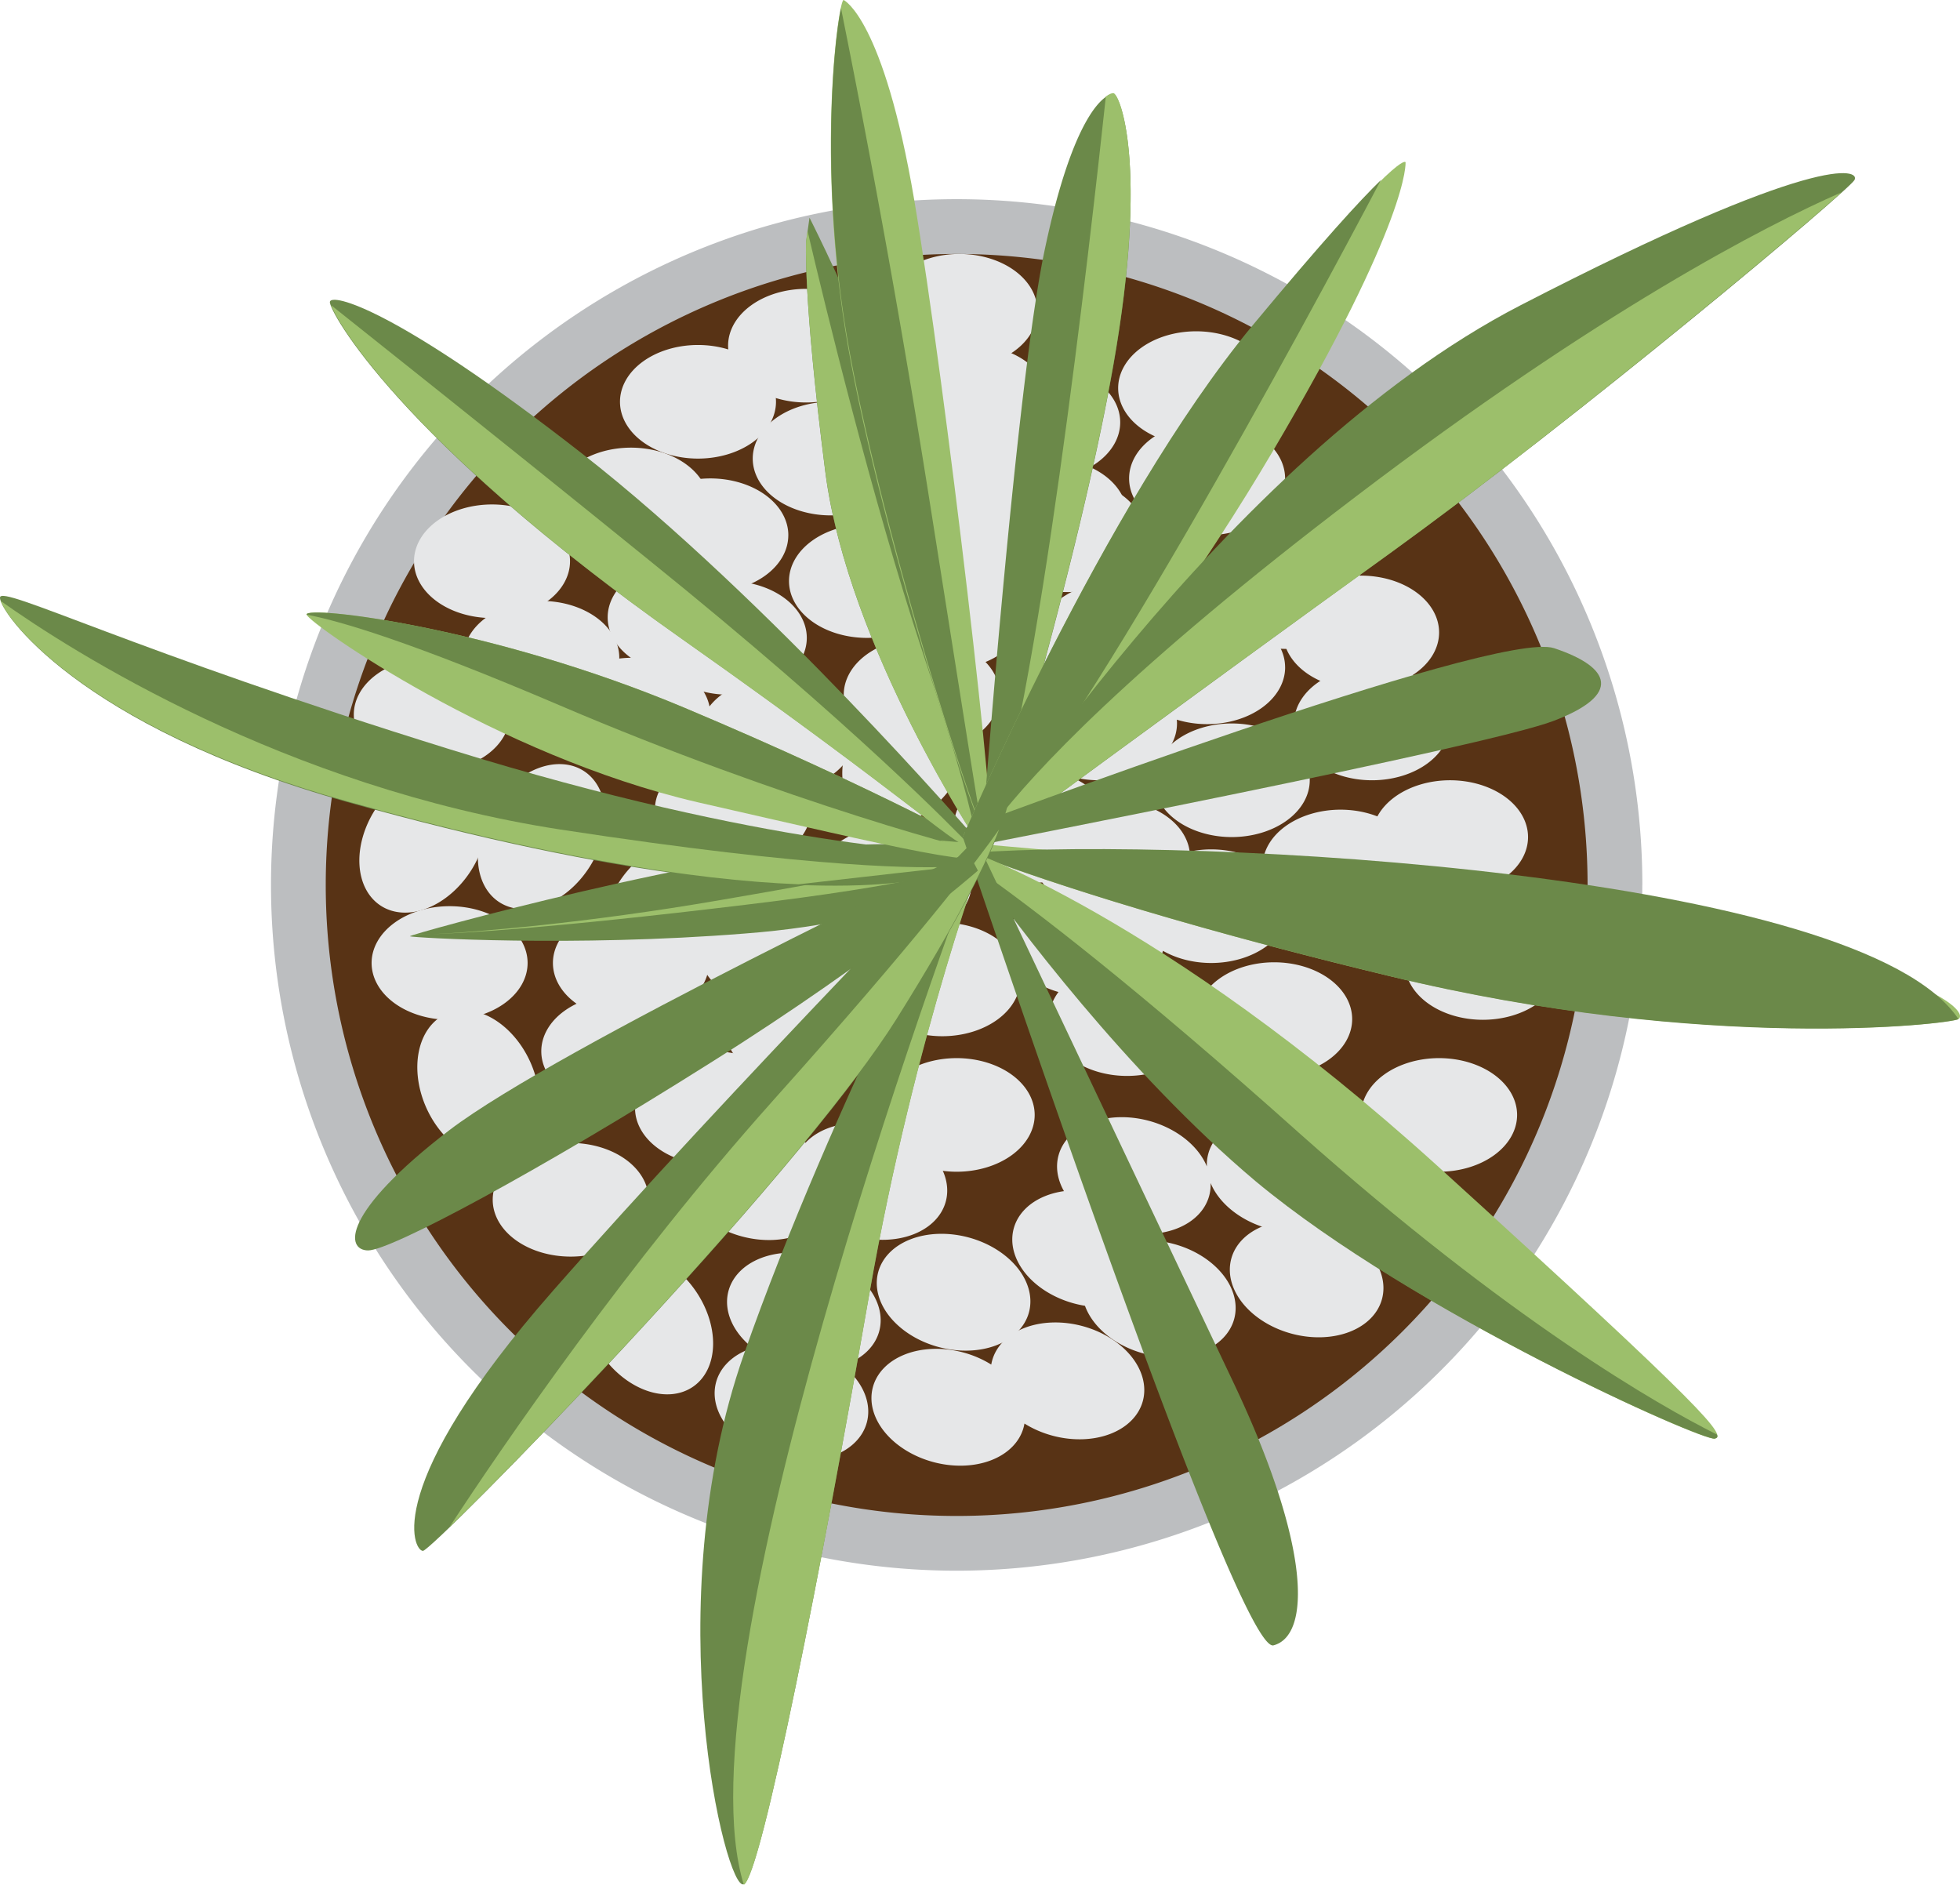<svg xmlns="http://www.w3.org/2000/svg" width="286.429" height="275.408" viewBox="0 0 75.784 72.868">
  <path class="st32" d="M63.5 34.213a26.511 26.511 0 0 1-26.51 26.51 26.511 26.511 0 0 1-26.512-26.51A26.511 26.511 0 0 1 36.99 7.7a26.511 26.511 0 0 1 26.512 26.512z" fill="#bcbec0"/>
  <path class="st33" d="M61.384 34.213a24.395 24.395 0 0 1-24.395 24.394 24.395 24.395 0 0 1-24.394-24.394A24.395 24.395 0 0 1 36.989 9.818a24.395 24.395 0 0 1 24.395 24.395z" fill="#583315"/>
  <path class="st34" d="M30.004 15.533a3.016 2.196 0 0 1-3.016 2.196 3.016 2.196 0 0 1-3.016-2.196 3.016 2.196 0 0 1 3.016-2.196 3.016 2.196 0 0 1 3.016 2.196z" fill="#e6e7e8"/>
  <path class="st34" d="M34.185 13.364a3.016 2.196 0 0 1-3.016 2.196 3.016 2.196 0 0 1-3.017-2.196 3.016 2.196 0 0 1 3.017-2.197 3.016 2.196 0 0 1 3.016 2.197zM40.561 15.533a3.016 2.196 0 0 1-3.016 2.196 3.016 2.196 0 0 1-3.016-2.196 3.016 2.196 0 0 1 3.016-2.196 3.016 2.196 0 0 1 3.016 2.196z" fill="#e6e7e8"/>
  <path class="st34" d="M35.137 17.73a3.016 2.196 0 0 1-3.016 2.195 3.016 2.196 0 0 1-3.016-2.196 3.016 2.196 0 0 1 3.016-2.196 3.016 2.196 0 0 1 3.016 2.196zM27.412 19.502a3.016 2.196 0 0 1-3.017 2.196 3.016 2.196 0 0 1-3.016-2.196 3.016 2.196 0 0 1 3.016-2.196 3.016 2.196 0 0 1 3.017 2.196zM43.578 19.925a3.016 2.196 0 0 1-3.017 2.196 3.016 2.196 0 0 1-3.016-2.196 3.016 2.196 0 0 1 3.016-2.196 3.016 2.196 0 0 1 3.017 2.196zM40.111 12.014a3.016 2.196 0 0 1-3.016 2.196 3.016 2.196 0 0 1-3.016-2.196 3.016 2.196 0 0 1 3.016-2.196 3.016 2.196 0 0 1 3.016 2.196z" fill="#e6e7e8"/>
  <path class="st34" d="M39.344 21.063a3.016 2.196 0 0 1-3.016 2.196 3.016 2.196 0 0 1-3.016-2.196 3.016 2.196 0 0 1 3.016-2.196 3.016 2.196 0 0 1 3.016 2.196zM30.48 20.692a3.016 2.196 0 0 1-3.016 2.197 3.016 2.196 0 0 1-3.016-2.197 3.016 2.196 0 0 1 3.016-2.196 3.016 2.196 0 0 1 3.017 2.196zM22.04 21.698a3.016 2.196 0 0 1-3.016 2.196 3.016 2.196 0 0 1-3.016-2.196 3.016 2.196 0 0 1 3.016-2.196 3.016 2.196 0 0 1 3.016 2.196z" fill="#e6e7e8"/>
  <path class="st34" d="M23.945 25.429a3.016 2.196 0 0 1-3.016 2.196 3.016 2.196 0 0 1-3.016-2.196 3.016 2.196 0 0 1 3.016-2.197 3.016 2.196 0 0 1 3.016 2.197z" fill="#e6e7e8"/>
  <path class="st34" d="M29.528 23.867a3.016 2.196 0 0 1-3.016 2.197 3.016 2.196 0 0 1-3.016-2.197 3.016 2.196 0 0 1 3.016-2.196 3.016 2.196 0 0 1 3.016 2.196zM45.509 27.969a3.016 2.196 0 0 1-3.016 2.196 3.016 2.196 0 0 1-3.016-2.196 3.016 2.196 0 0 1 3.016-2.197 3.016 2.196 0 0 1 3.016 2.197z" fill="#e6e7e8"/>
  <path class="st34" d="M49.69 25.799a3.016 2.196 0 0 1-3.017 2.196 3.016 2.196 0 0 1-3.016-2.196 3.016 2.196 0 0 1 3.016-2.196 3.016 2.196 0 0 1 3.016 2.196zM56.066 27.969a3.016 2.196 0 0 1-3.016 2.196 3.016 2.196 0 0 1-3.017-2.196 3.016 2.196 0 0 1 3.017-2.197 3.016 2.196 0 0 1 3.016 2.197z" fill="#e6e7e8"/>
  <path class="st34" d="M50.642 30.165a3.016 2.196 0 0 1-3.016 2.196 3.016 2.196 0 0 1-3.017-2.196 3.016 2.196 0 0 1 3.017-2.196 3.016 2.196 0 0 1 3.016 2.196zM42.916 31.937a3.016 2.196 0 0 1-3.016 2.196 3.016 2.196 0 0 1-3.016-2.196 3.016 2.196 0 0 1 3.016-2.196 3.016 2.196 0 0 1 3.016 2.196zM59.082 32.36a3.016 2.196 0 0 1-3.016 2.197 3.016 2.196 0 0 1-3.016-2.196 3.016 2.196 0 0 1 3.016-2.196 3.016 2.196 0 0 1 3.016 2.196zM55.643 24.45a3.016 2.196 0 0 1-3.017 2.196 3.016 2.196 0 0 1-3.016-2.196 3.016 2.196 0 0 1 3.016-2.196 3.016 2.196 0 0 1 3.017 2.196z" fill="#e6e7e8"/>
  <path class="st34" d="M54.849 33.498a3.016 2.196 0 0 1-3.016 2.196 3.016 2.196 0 0 1-3.017-2.196 3.016 2.196 0 0 1 3.017-2.196 3.016 2.196 0 0 1 3.016 2.196zM46.012 33.128a3.016 2.196 0 0 1-3.017 2.196 3.016 2.196 0 0 1-3.016-2.196 3.016 2.196 0 0 1 3.016-2.196 3.016 2.196 0 0 1 3.017 2.196zM27.412 37.229a3.016 2.196 0 0 1-3.017 2.196 3.016 2.196 0 0 1-3.016-2.196 3.016 2.196 0 0 1 3.016-2.196 3.016 2.196 0 0 1 3.017 2.196zM37.572 34.133a3.016 2.196 0 0 1-3.017 2.196 3.016 2.196 0 0 1-3.016-2.196 3.016 2.196 0 0 1 3.016-2.196 3.016 2.196 0 0 1 3.017 2.196z" fill="#e6e7e8"/>
  <path class="st34" d="M33.074 36.726a3.016 2.196 0 0 1-3.017 2.196 3.016 2.196 0 0 1-3.016-2.196 3.016 2.196 0 0 1 3.016-2.196 3.016 2.196 0 0 1 3.017 2.196zM39.45 37.864a3.016 2.196 0 0 1-3.016 2.196 3.016 2.196 0 0 1-3.016-2.196 3.016 2.196 0 0 1 3.016-2.196 3.016 2.196 0 0 1 3.016 2.196zM26.962 40.642a3.016 2.196 0 0 1-3.017 2.196 3.016 2.196 0 0 1-3.016-2.196 3.016 2.196 0 0 1 3.016-2.196 3.016 2.196 0 0 1 3.017 2.196z" fill="#e6e7e8"/>
  <path class="st34" d="M19.75 44.687a3.016 2.196 65.398 0 1-3.252-1.828 3.016 2.196 65.398 0 1 .741-3.657 3.016 2.196 65.398 0 1 3.253 1.829 3.016 2.196 65.398 0 1-.741 3.656z" fill="#e6e7e8"/>
  <path class="st34" d="M20.4 37.229a3.016 2.196 0 0 1-3.016 2.196 3.016 2.196 0 0 1-3.016-2.196 3.016 2.196 0 0 1 3.016-2.196 3.016 2.196 0 0 1 3.016 2.196zM45.033 36.303a3.016 2.196 0 0 1-3.016 2.196A3.016 2.196 0 0 1 39 36.303a3.016 2.196 0 0 1 3.017-2.196 3.016 2.196 0 0 1 3.016 2.196zM52.282 39.399a3.016 2.196 0 0 1-3.016 2.196 3.016 2.196 0 0 1-3.016-2.196 3.016 2.196 0 0 1 3.016-2.197 3.016 2.196 0 0 1 3.016 2.197zM60.352 37.229a3.016 2.196 0 0 1-3.016 2.196 3.016 2.196 0 0 1-3.016-2.196 3.016 2.196 0 0 1 3.016-2.196 3.016 2.196 0 0 1 3.016 2.196z" fill="#e6e7e8"/>
  <path class="st34" d="M49.848 35.033a3.016 2.196 0 0 1-3.016 2.196 3.016 2.196 0 0 1-3.016-2.196 3.016 2.196 0 0 1 3.016-2.196 3.016 2.196 0 0 1 3.016 2.196zM40.006 43.103a3.016 2.196 0 0 1-3.017 2.196 3.016 2.196 0 0 1-3.016-2.196 3.016 2.196 0 0 1 3.016-2.196 3.016 2.196 0 0 1 3.017 2.196zM46.594 39.399a3.016 2.196 0 0 1-3.016 2.196 3.016 2.196 0 0 1-3.017-2.196 3.016 2.196 0 0 1 3.017-2.197 3.016 2.196 0 0 1 3.016 2.197zM58.659 43.103a3.016 2.196 0 0 1-3.016 2.196 3.016 2.196 0 0 1-3.017-2.196 3.016 2.196 0 0 1 3.017-2.196 3.016 2.196 0 0 1 3.016 2.196zM34.079 39.769a3.016 2.196 0 0 1-3.016 2.196 3.016 2.196 0 0 1-3.016-2.196 3.016 2.196 0 0 1 3.016-2.196 3.016 2.196 0 0 1 3.016 2.196z" fill="#e6e7e8"/>
  <path class="st34" d="M30.587 42.838a3.016 2.196 0 0 1-3.017 2.196 3.016 2.196 0 0 1-3.016-2.196 3.016 2.196 0 0 1 3.016-2.196 3.016 2.196 0 0 1 3.017 2.196zM25.083 46.384a3.016 2.196 0 0 1-3.016 2.196 3.016 2.196 0 0 1-3.016-2.196 3.016 2.196 0 0 1 3.016-2.197 3.016 2.196 0 0 1 3.016 2.197zM31.354 31.302a3.016 2.196 0 0 1-3.016 2.196 3.016 2.196 0 0 1-3.017-2.196 3.016 2.196 0 0 1 3.017-2.196 3.016 2.196 0 0 1 3.016 2.196zM27.464 27.625a3.016 2.196 0 0 1-3.016 2.196 3.016 2.196 0 0 1-3.016-2.196 3.016 2.196 0 0 1 3.016-2.196 3.016 2.196 0 0 1 3.016 2.196zM19.712 27.625a3.016 2.196 0 0 1-3.016 2.196 3.016 2.196 0 0 1-3.016-2.196 3.016 2.196 0 0 1 3.016-2.196 3.016 2.196 0 0 1 3.016 2.196zM22.568 29.803a3.016 2.196-57.33 0 1 .22 3.725 3.016 2.196-57.33 0 1-3.476 1.354 3.016 2.196-57.33 0 1-.22-3.725 3.016 2.196-57.33 0 1 3.476-1.354z" fill="#e6e7e8"/>
  <path class="st34" d="M17.986 29.941a3.016 2.196-57.33 0 1 .22 3.725 3.016 2.196-57.33 0 1-3.477 1.353 3.016 2.196-57.33 0 1-.22-3.724 3.016 2.196-57.33 0 1 3.477-1.354zM27.406 32.758a3.016 2.196-57.33 0 1 .22 3.725 3.016 2.196-57.33 0 1-3.476 1.353 3.016 2.196-57.33 0 1-.22-3.724 3.016 2.196-57.33 0 1 3.476-1.354zM36.658 26.567a3.016 2.196-57.33 0 1 .22 3.725 3.016 2.196-57.33 0 1-3.476 1.353 3.016 2.196-57.33 0 1-.22-3.724 3.016 2.196-57.33 0 1 3.476-1.354zM43.458 22.875a3.016 2.196-57.33 0 1 .22 3.725 3.016 2.196-57.33 0 1-3.477 1.354 3.016 2.196-57.33 0 1-.22-3.725 3.016 2.196-57.33 0 1 3.477-1.354zM23.34 48.666a2.196 3.016-35.114 0 1 3.532 1.204 2.196 3.016-35.114 0 1-.061 3.73 2.196 3.016-35.114 0 1-3.532-1.203 2.196 3.016-35.114 0 1 .062-3.73z" fill="#e6e7e8"/>
  <g>
    <path class="st34" d="M39.133 18.496a3.016 2.196 0 0 1-3.017 2.196 3.016 2.196 0 0 1-3.016-2.196 3.016 2.196 0 0 1 3.016-2.196 3.016 2.196 0 0 1 3.017 2.196z" fill="#e6e7e8"/>
    <path class="st34" d="M43.313 16.327a3.016 2.196 0 0 1-3.016 2.196 3.016 2.196 0 0 1-3.017-2.196 3.016 2.196 0 0 1 3.017-2.196 3.016 2.196 0 0 1 3.016 2.196zM49.69 18.496a3.016 2.196 0 0 1-3.017 2.196 3.016 2.196 0 0 1-3.016-2.196 3.016 2.196 0 0 1 3.016-2.196 3.016 2.196 0 0 1 3.016 2.196z" fill="#e6e7e8"/>
    <path class="st34" d="M44.265 20.692a3.016 2.196 0 0 1-3.016 2.197 3.016 2.196 0 0 1-3.016-2.197 3.016 2.196 0 0 1 3.016-2.196 3.016 2.196 0 0 1 3.016 2.196zM36.54 22.465a3.016 2.196 0 0 1-3.017 2.196 3.016 2.196 0 0 1-3.016-2.196 3.016 2.196 0 0 1 3.016-2.196 3.016 2.196 0 0 1 3.017 2.196zM52.706 22.889a3.016 2.196 0 0 1-3.017 2.196 3.016 2.196 0 0 1-3.016-2.196 3.016 2.196 0 0 1 3.016-2.197 3.016 2.196 0 0 1 3.017 2.197zM49.266 15.004A3.016 2.196 0 0 1 46.25 17.2a3.016 2.196 0 0 1-3.016-2.196 3.016 2.196 0 0 1 3.016-2.196 3.016 2.196 0 0 1 3.016 2.196z" fill="#e6e7e8"/>
    <path class="st34" d="M48.472 24.026a3.016 2.196 0 0 1-3.016 2.196 3.016 2.196 0 0 1-3.016-2.196 3.016 2.196 0 0 1 3.016-2.196 3.016 2.196 0 0 1 3.016 2.196zM39.635 23.682a3.016 2.196 0 0 1-3.016 2.196 3.016 2.196 0 0 1-3.016-2.196 3.016 2.196 0 0 1 3.016-2.196 3.016 2.196 0 0 1 3.016 2.196zM31.195 24.661a3.016 2.196 0 0 1-3.016 2.196 3.016 2.196 0 0 1-3.016-2.196 3.016 2.196 0 0 1 3.016-2.196 3.016 2.196 0 0 1 3.016 2.196z" fill="#e6e7e8"/>
    <path class="st34" d="M33.074 28.392a3.016 2.196 0 0 1-3.017 2.196 3.016 2.196 0 0 1-3.016-2.196 3.016 2.196 0 0 1 3.016-2.196 3.016 2.196 0 0 1 3.017 2.196z" fill="#e6e7e8"/>
    <path class="st34" d="M38.656 26.857a3.016 2.196 0 0 1-3.016 2.196 3.016 2.196 0 0 1-3.016-2.196 3.016 2.196 0 0 1 3.016-2.196 3.016 2.196 0 0 1 3.016 2.196z" fill="#e6e7e8"/>
  </g>
  <g>
    <path class="st34" d="M38.357 52.616a2.196 3.016-75.233 0 1 3.477-1.355 2.196 3.016-75.233 0 1 2.357 2.892 2.196 3.016-75.233 0 1-3.477 1.355 2.196 3.016-75.233 0 1-2.357-2.892zM33.748 53.635a2.196 3.016-75.227 0 1 3.477-1.354 2.196 3.016-75.227 0 1 2.356 2.892 2.196 3.016-75.227 0 1-3.476 1.355 2.196 3.016-75.227 0 1-2.357-2.893zM28.165 49.916a2.196 3.016-75.226 0 1 3.476-1.354 2.196 3.016-75.226 0 1 2.357 2.893 2.196 3.016-75.226 0 1-3.477 1.354 2.196 3.016-75.226 0 1-2.356-2.893z" fill="#e6e7e8"/>
    <path class="st34" d="M33.954 49.188a2.196 3.016-75.226 0 1 3.476-1.354 2.196 3.016-75.226 0 1 2.357 2.893 2.196 3.016-75.226 0 1-3.476 1.354 2.196 3.016-75.226 0 1-2.357-2.893zM41.89 49.441a2.196 3.016-75.226 0 1 3.477-1.354 2.196 3.016-75.226 0 1 2.356 2.893 2.196 3.016-75.226 0 1-3.476 1.354 2.196 3.016-75.226 0 1-2.357-2.893zM26.347 44.912a2.196 3.016-75.226 0 1 3.477-1.354 2.196 3.016-75.226 0 1 2.356 2.892 2.196 3.016-75.226 0 1-3.476 1.355 2.196 3.016-75.226 0 1-2.357-2.893zM27.685 53.447a2.196 3.016-75.226 0 1 3.477-1.354 2.196 3.016-75.226 0 1 2.356 2.893 2.196 3.016-75.226 0 1-3.476 1.354 2.196 3.016-75.226 0 1-2.357-2.893z" fill="#e6e7e8"/>
    <path class="st34" d="M30.738 44.904a2.196 3.016-75.226 0 1 3.476-1.355 2.196 3.016-75.226 0 1 2.357 2.893 2.196 3.016-75.226 0 1-3.477 1.354 2.196 3.016-75.226 0 1-2.356-2.892zM39.193 47.505a2.196 3.016-75.226 0 1 3.477-1.355 2.196 3.016-75.226 0 1 2.356 2.893 2.196 3.016-75.226 0 1-3.476 1.354 2.196 3.016-75.226 0 1-2.357-2.892zM47.605 48.672a2.196 3.016-75.227 0 1 3.477-1.354 2.196 3.016-75.227 0 1 2.356 2.892 2.196 3.016-75.227 0 1-3.476 1.355 2.196 3.016-75.227 0 1-2.357-2.893z" fill="#e6e7e8"/>
    <path class="st34" d="M46.716 44.614a2.196 3.016-75.226 0 1 3.476-1.354 2.196 3.016-75.226 0 1 2.357 2.892 2.196 3.016-75.226 0 1-3.477 1.354 2.196 3.016-75.226 0 1-2.356-2.892zM40.925 44.68a2.196 3.016-75.226 0 1 3.476-1.355 2.196 3.016-75.226 0 1 2.356 2.892 2.196 3.016-75.226 0 1-3.476 1.355 2.196 3.016-75.226 0 1-2.356-2.893z" fill="#e6e7e8"/>
  </g>
  <path d="M38.1 33.313s.636-.82-4.788-.661c-5.424.158-17.569 3.492-17.463 3.545.106.053 6.324.423 12.938-.106 6.615-.502 9.393-2.513 9.314-2.778z" class="st35" fill="#6b8949"/>
  <g>
    <path d="M16.696 36.118c-.476.026-.662 0-.714.026-.027 0 .238 0 .714-.026zM16.696 36.118c1.243-.053 4.445-.212 12.118-1.138 6.403-.767 8.572-1.402 9.287-1.8-.027-.079-.106-.158-.344-.264-1.35.291-4.763 1.006-9.896 1.879-5.212.9-9.525 1.243-11.165 1.323z" class="st36" fill="#9cbf6b"/>
  </g>
  <path d="M36.751 32.943s-6.985-.133-19.34-3.97C5.053 25.138.026 22.598 0 23.1c-.053.503 2.99 4.974 13.44 7.911 10.478 2.937 17.49 3.546 21.405 3.096 3.89-.476 1.905-1.164 1.905-1.164z" class="st35" fill="#6b8949"/>
  <g>
    <path d="M37.228 33.472c-.08 0-.16.026-.239.026.08 0 .16-.026.239-.026zM21.67 32.07C11.007 30.43 2.779 25.19.027 23.232c.344.927 3.625 5.001 13.415 7.753 7.567 2.116 13.361 3.042 17.436 3.201 2.804-.317 5.106-.582 6.111-.688-1.322.08-5.291.106-15.319-1.428z" class="st36" fill="#9cbf6b"/>
  </g>
  <path d="M38.286 32.943s-4.34-2.434-11.827-5.583c-7.488-3.149-14.737-3.969-14.605-3.598.132.37 7.355 5.45 15.108 7.25 7.778 1.772 11.51 2.698 11.324 1.93z" class="st36" fill="#9cbf6b"/>
  <path d="M26.459 27.36c-7.435-3.122-14.631-3.969-14.605-3.598 1.27.238 3.995 1.032 9.816 3.519 8.52 3.65 16.669 5.873 16.616 5.662 0 0-4.34-2.434-11.827-5.583z" class="st35" fill="#6b8949"/>
  <path d="M37.624 32.308s-7.858-9.102-15.107-14.764c-7.25-5.662-9.71-6.218-9.763-5.874-.053.318 2.645 5.318 13.6 13.018 11.006 7.752 11.27 8.863 11.27 7.62z" class="st35" fill="#6b8949"/>
  <path d="M12.807 11.802c.317.874 3.333 5.689 13.573 12.912 8.969 6.324 10.795 8.229 11.165 8.017-.635-.661-4.524-4.683-12.462-11.086-6.403-5.186-10.557-8.467-12.276-9.843z" class="st36" fill="#9cbf6b"/>
  <path d="M31.3 8.416s3.89 7.62 5.69 14.843c1.799 7.223.952 9.498.952 9.498s-5.16-7.699-6.033-14.525c-.873-6.826-.74-8.89-.74-8.89z" class="st35" fill="#6b8949"/>
  <path d="M35.64 25.111c-1.905-5.768-3.757-13.361-4.418-16.192l-.053.396s-.133 2.064.74 8.89c.768 6.086 4.948 12.886 5.848 14.288-.159-.98-.688-3.07-2.117-7.382z" class="st36" fill="#9cbf6b"/>
  <path d="M32.624.002s1.534.714 2.725 7.726c1.19 7.038 3.307 25.003 2.937 25.003-.344 0-4.233-12.091-5.503-19.367-1.27-7.277-.344-13.494-.16-13.362z" class="st36" fill="#9cbf6b"/>
  <path d="M35.905 19.131A462.363 462.363 0 0 0 32.518.32c-.291 1.349-.82 6.8.291 13.044 1.111 6.244 4.101 16.007 5.16 18.68-.265-1.509-.847-5.24-2.064-12.913zM37.942 32.757s1.27-17.224 2.408-22.886c1.164-5.662 2.434-6.244 2.698-6.244.239 0 1.376 2.699 0 10.504-1.375 7.805-4.762 18.812-4.762 18.812z" class="st35" fill="#6b8949"/>
  <path d="M43.048 3.6c-.053 0-.158.027-.29.133-.583 5.397-2.646 23.839-4.63 29.104l.158.08s3.387-11.007 4.762-18.813c1.376-7.805.239-10.504 0-10.504z" class="st36" fill="#9cbf6b"/>
  <path d="M37.228 32.36s5.424-12.805 11.218-19.764c5.768-6.958 5.9-6.323 5.9-6.323s.185 2.17-5.16 11.218c-5.344 9.049-11.218 15.24-11.218 15.24z" class="st36" fill="#9cbf6b"/>
  <path d="M37.228 32.36l.555.292c3.546-3.228 12.7-20.162 15.61-25.691-.793.767-2.248 2.354-4.974 5.635-5.767 6.959-11.191 19.765-11.191 19.765z" class="st35" fill="#6b8949"/>
  <path d="M37.545 33.207s9.71-15.451 21.246-21.405c11.536-5.953 13.15-5.265 12.912-4.841-.238.423-10.663 9.18-17.992 14.446-7.329 5.292-16.166 11.8-16.166 11.8z" class="st35" fill="#6b8949"/>
  <path d="M71.2 7.437c-2.963 1.296-9.366 4.604-18.759 11.747-8.81 6.694-12.488 10.69-13.97 12.621-.608.9-.952 1.429-.952 1.429s8.837-6.535 16.166-11.8C60.167 16.75 69.03 9.393 71.2 7.436z" class="st36" fill="#9cbf6b"/>
  <path d="M37.254 32.043s20.585-7.726 22.834-6.985c2.222.74 2.619 1.8 0 2.805-2.593 1.005-22.543 4.868-22.543 4.868z" class="st35" fill="#6b8949"/>
  <path d="M36.328 32.493s22.78 1.905 30.903 3.625c8.123 1.746 8.81 3.095 8.493 3.28-.317.186-9.736 1.297-22.013-1.666-12.303-2.964-17.383-5.24-17.383-5.24z" class="st36" fill="#9cbf6b"/>
  <path d="M53.711 37.732c12.277 2.99 21.722 1.852 22.013 1.667-3.748-5.672-29.494-7.07-38.179-6.43 2.17.847 7.276 2.62 16.166 4.763z" class="st35" fill="#6b8949"/>
  <path d="M37.254 32.81s7.62 2.567 18.31 12.25c10.662 9.684 11.165 10.425 10.741 10.557-.423.133-11.615-4.841-17.753-10-6.139-5.16-11.298-12.807-11.298-12.807z" class="st36" fill="#9cbf6b"/>
  <path d="M66.305 55.617c.08-.026.133-.052.08-.158-2.223-1.112-7.99-4.392-16.166-11.668-6.245-5.583-10.24-8.652-12.462-10.213 1.455 2.037 5.794 7.884 10.795 12.091 6.138 5.107 17.303 10.054 17.753 9.948z" class="st35" fill="#6b8949"/>
  <path d="M37.228 32.36S47.81 63.979 49.24 63.609c1.428-.37 1.481-3.784-1.561-10.187a25585.213 25585.213 0 0 1-10.134-21.378z" class="st35" fill="#6b8949"/>
  <path d="M37.915 31.805s-5.741 10.821-9.154 20.558c-3.413 9.737-.688 20.85 0 20.479.688-.37 3.043-12.462 4.842-22.78 1.799-10.293 4.604-17.596 4.604-17.596z" class="st35" fill="#6b8949"/>
  <path d="M33.603 50.088c1.799-10.293 4.604-17.595 4.604-17.595l-.133-.291c-1.693 4.524-11.88 32.411-9.313 40.666.688-.397 3.043-12.488 4.842-22.78z" class="st36" fill="#9cbf6b"/>
  <path d="M38.947 31.17S28.02 42.335 21.38 49.902c-6.641 7.568-5.397 10.055-5.027 10.055.37 0 14.34-14.235 18.31-20.532 3.968-6.324 4.285-8.255 4.285-8.255z" class="st35" fill="#6b8949"/>
  <path d="M29.82 42.626C24.29 48.818 19.42 55.91 17.383 59.031c3.36-3.228 13.917-14.288 17.277-19.632 2.487-3.97 3.546-6.218 3.969-7.33-.741 1.059-3.096 4.181-8.81 10.557z" class="st36" fill="#9cbf6b"/>
  <path d="M37.44 32.943s-15.85 7.54-20.056 10.742c-4.207 3.228-4.022 4.656-3.149 4.656.873 0 6.562-3.042 13.23-7.25 6.693-4.206 10.345-7.434 10.345-7.434z" class="st35" fill="#6b8949"/>
</svg>
